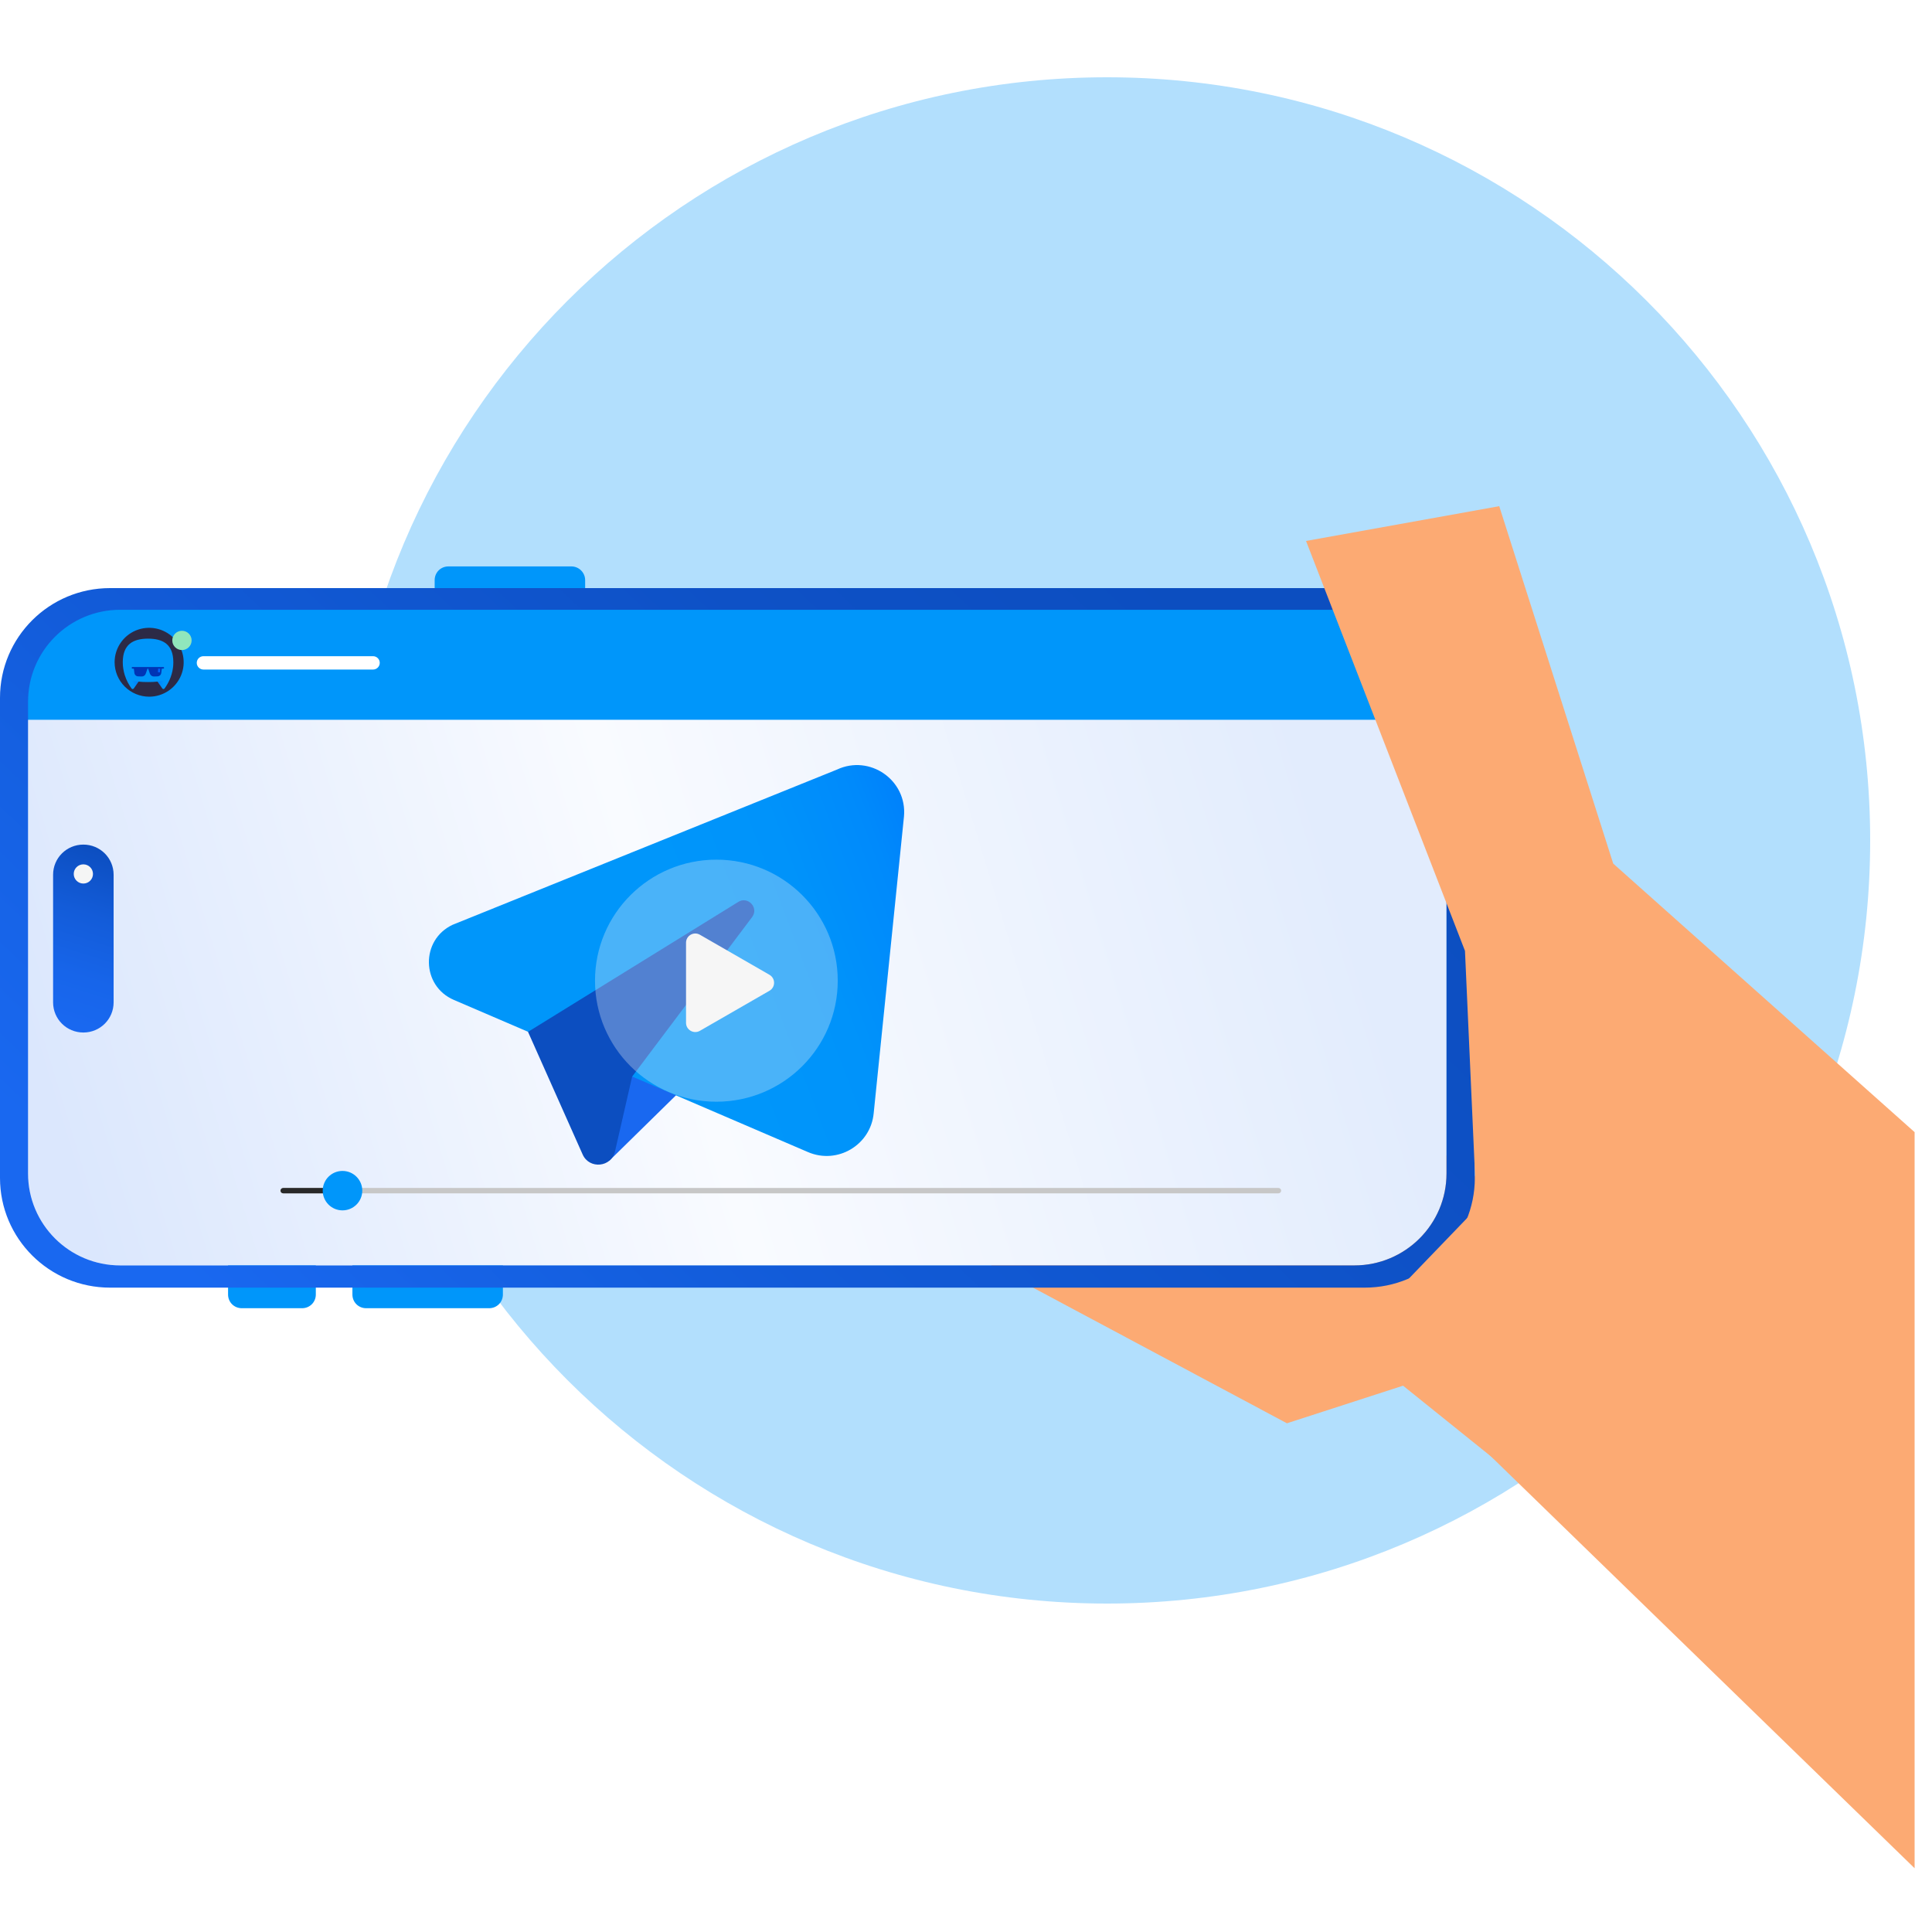 <svg width="500" height="500" viewBox="0 0 500 500" fill="none" xmlns="http://www.w3.org/2000/svg">
<path d="M286.5 20C177.424 20 89 108.424 89 217.5C89 326.576 177.424 415 286.5 415C395.576 415 484 326.576 484 217.5C484 108.424 395.576 20 286.5 20Z" fill="#B2DFFD"/>
<path d="M333.058 368.343L207 301.016L347.498 280L457.945 358.613L433.749 415.433L363.109 358.613L333.058 368.343Z" fill="#FCAA73"/>
<path d="M81.734 325.075L81.734 335.015C81.734 337.003 80.168 338.565 78.174 338.565L62.582 338.565C60.589 338.565 59.023 337.003 59.023 335.015L59.023 325.075C59.023 323.087 60.589 321.526 62.582 321.526L78.174 321.526C80.168 321.526 81.734 323.087 81.734 325.075Z" fill="#0096FA"/>
<path d="M130.148 325.075L130.148 335.015C130.148 337.003 128.581 338.565 126.588 338.565L94.763 338.565C92.769 338.565 91.203 337.003 91.203 335.015L91.203 325.075C91.203 323.087 92.769 321.526 94.763 321.526L126.588 321.526C128.581 321.526 130.148 323.087 130.148 325.075Z" fill="#0096FA"/>
<path d="M151.436 150.139L151.436 160.079C151.436 162.067 149.87 163.629 147.876 163.629L116.051 163.629C114.058 163.629 112.491 162.067 112.491 160.079L112.491 150.139C112.491 148.151 114.058 146.589 116.051 146.589L147.876 146.589C149.87 146.589 151.436 148.222 151.436 150.139Z" fill="#0096FA"/>
<path d="M374.354 181.592L374.354 303.706C374.354 316.84 363.674 327.489 350.503 327.489L31.113 327.49C17.942 327.49 7.262 316.84 7.262 303.706L7.262 181.592C7.262 168.457 17.942 157.808 31.113 157.808L350.503 157.808C363.674 157.879 374.354 168.457 374.354 181.592Z" fill="url(#paint0_linear_10272_1664)"/>
<path d="M366.466 157.486H18.733L4.683 166.826L6.244 186.285H379.735L376.223 171.107L366.466 157.486Z" fill="#0096FA"/>
<path fill-rule="evenodd" clip-rule="evenodd" d="M38.604 180.302C40.371 180.301 42.098 179.777 43.566 178.797C45.035 177.818 46.179 176.426 46.855 174.798C47.531 173.17 47.707 171.378 47.362 169.65C47.017 167.922 46.166 166.335 44.917 165.089C43.667 163.843 42.075 162.994 40.342 162.65C38.609 162.306 36.813 162.482 35.18 163.156C33.548 163.83 32.152 164.971 31.169 166.435C30.187 167.9 29.662 169.622 29.661 171.384C29.666 173.748 30.609 176.013 32.285 177.685C33.962 179.356 36.233 180.297 38.604 180.302Z" fill="#2C2A46"/>
<path fill-rule="evenodd" clip-rule="evenodd" d="M40.769 176.402C40.046 176.488 39.229 176.516 38.316 176.516C37.404 176.516 36.587 176.488 35.864 176.402L35.864 176.403L34.622 178.182C34.55 178.281 34.443 178.331 34.335 178.331C34.227 178.331 34.12 178.284 34.051 178.188C33.387 177.278 32.714 176.1 32.274 174.677C32.107 174.139 31.974 173.567 31.888 172.962C31.813 172.499 31.775 171.978 31.774 171.39C31.774 166.766 34.437 165.284 38.316 165.284C42.191 165.284 44.851 166.762 44.858 171.371C44.858 171.377 44.858 171.384 44.858 171.39C44.858 171.406 44.858 171.421 44.858 171.437C44.856 171.973 44.823 172.453 44.758 172.884C44.454 175.123 43.509 176.918 42.582 178.188C42.441 178.382 42.148 178.379 42.011 178.182L40.769 176.403C40.769 176.403 40.769 176.403 40.769 176.402Z" fill="#0096FA"/>
<path d="M32.37 174.975C32.83 176.346 33.515 177.453 34.051 178.188C34.191 178.382 34.484 178.379 34.622 178.182L35.863 176.403C34.161 176.254 32.89 175.763 32.37 174.975Z" fill="url(#paint1_linear_10272_1664)"/>
<path d="M44.253 174.975C43.793 176.346 43.108 177.453 42.572 178.188C42.432 178.382 42.139 178.379 42.001 178.182L40.76 176.403C42.462 176.254 43.733 175.763 44.253 174.975Z" fill="url(#paint2_linear_10272_1664)"/>
<path fill-rule="evenodd" clip-rule="evenodd" d="M39.898 173.682L40.564 173.682C40.561 173.893 40.413 174.062 40.231 174.062C40.049 174.062 39.901 173.893 39.898 173.682Z" fill="black"/>
<path fill-rule="evenodd" clip-rule="evenodd" d="M36.785 173.682L36.119 173.682C36.122 173.893 36.27 174.062 36.452 174.062C36.634 174.062 36.782 173.893 36.785 173.682Z" fill="black"/>
<path fill-rule="evenodd" clip-rule="evenodd" d="M34.296 172.622C34.177 172.622 34.081 172.718 34.081 172.837C34.081 172.956 34.177 173.052 34.296 173.052H34.637L34.782 174.174C34.845 174.657 35.248 175.024 35.736 175.042L36.649 175.075C37.13 175.093 37.567 174.794 37.724 174.34L38.169 173.052H38.345L38.79 174.34C38.947 174.794 39.383 175.093 39.865 175.075L40.778 175.042C41.266 175.024 41.669 174.657 41.732 174.174L41.877 173.052H42.248C42.367 173.052 42.463 172.956 42.463 172.837C42.463 172.718 42.367 172.622 42.248 172.622H34.296Z" fill="#0035B5"/>
<path fill-rule="evenodd" clip-rule="evenodd" d="M40.877 173.964L40.94 173.036L41.459 173.071L41.396 173.999L40.877 173.964Z" fill="#0065FF"/>
<path d="M47.09 168.234C48.472 168.234 49.592 167.117 49.592 165.739C49.592 164.361 48.472 163.244 47.09 163.244C45.709 163.244 44.588 164.361 44.588 165.739C44.588 167.117 45.709 168.234 47.09 168.234Z" fill="#90E6BC"/>
<path d="M50.921 171.549C50.921 170.595 51.697 169.821 52.654 169.821H96.547C97.504 169.821 98.28 170.595 98.28 171.549C98.28 172.503 97.504 173.277 96.547 173.277H52.654C51.697 173.277 50.921 172.503 50.921 171.549Z" fill="white"/>
<path fill-rule="evenodd" clip-rule="evenodd" d="M381.687 304.842L381.687 180.598C381.687 164.837 368.943 152.129 353.208 152.2L28.479 152.2C12.744 152.2 -7.37883e-06 164.908 -6.69105e-06 180.598L-1.24485e-06 304.842C-5.57069e-07 320.532 12.744 333.24 28.479 333.24L353.208 333.24C368.943 333.24 381.687 320.532 381.687 304.842ZM374.354 303.706L374.354 181.592C374.354 168.457 363.674 157.879 350.503 157.808L31.113 157.808C17.942 157.808 7.262 168.457 7.262 181.592L7.262 303.706C7.262 316.84 17.942 327.49 31.113 327.49L350.503 327.49C363.674 327.49 374.354 316.84 374.354 303.706Z" fill="url(#paint3_linear_10272_1664)"/>
<path d="M29.404 226.391L29.404 259.404C29.404 263.735 25.916 267.214 21.573 267.214C17.23 267.214 13.741 263.735 13.741 259.404L13.741 226.391C13.741 222.06 17.23 218.581 21.573 218.581C25.916 218.581 29.404 222.06 29.404 226.391Z" fill="url(#paint4_linear_10272_1664)"/>
<path d="M24.065 226.177C24.065 224.805 22.949 223.692 21.573 223.692C20.197 223.692 19.081 224.805 19.081 226.177C19.081 227.549 20.197 228.662 21.573 228.662C22.949 228.662 24.065 227.549 24.065 226.177Z" fill="#F5F5F5"/>
<path d="M417.5 223.5L495.5 293L495.5 418.5L495.5 483.5L352 344L382.121 312.711L379.135 246.081L338 140L388 131L417.5 223.5Z" fill="#FCAA73"/>
<path d="M157.691 300.394L216.545 242.64L150.167 269.083L157.691 300.394Z" fill="#1968F0"/>
<path d="M117.46 258.777L209.106 298.158C216.743 301.442 225.345 296.318 226.112 288.079L233.948 211.3C234.799 201.929 225.118 195.163 216.572 199.183L117.148 239.328C108.801 243.235 109 255.154 117.46 258.777Z" fill="url(#paint5_linear_10272_1664)"/>
<path d="M136.653 267.044L150.791 298.781C152.523 302.659 158.23 302.121 159.167 297.96L163.596 278.623L194.683 237.29C196.444 234.827 193.434 231.769 190.936 233.496L136.653 267.044Z" fill="#0C4EC0"/>
<path opacity="0.3" d="M216.808 253.801C216.808 271.1 202.745 285.123 185.398 285.123C168.05 285.123 153.987 271.1 153.987 253.801C153.987 236.503 168.05 222.479 185.398 222.479C202.745 222.479 216.808 236.503 216.808 253.801Z" fill="#F6F6F6"/>
<path d="M199.133 252.272C200.73 253.192 200.73 255.49 199.133 256.41L181.137 266.771C179.54 267.69 177.544 266.541 177.544 264.702L177.544 243.98C177.544 242.141 179.54 240.992 181.137 241.911L199.133 252.272Z" fill="#F6F6F6"/>
<path fill-rule="evenodd" clip-rule="evenodd" d="M72.591 308.14C72.591 307.757 72.902 307.446 73.287 307.446H330.862C331.246 307.446 331.558 307.757 331.558 308.14C331.558 308.523 331.246 308.834 330.862 308.834H73.287C72.902 308.834 72.591 308.523 72.591 308.14Z" fill="#C7C7C7"/>
<path fill-rule="evenodd" clip-rule="evenodd" d="M72.591 308.14C72.591 307.757 72.902 307.446 73.287 307.446H91.198C91.582 307.446 91.894 307.757 91.894 308.14C91.894 308.523 91.582 308.834 91.198 308.834H73.287C72.902 308.834 72.591 308.523 72.591 308.14Z" fill="#292929"/>
<g filter="url(#filter0_d_10272_1664)">
<path fill-rule="evenodd" clip-rule="evenodd" d="M88.638 313.243C91.465 313.243 93.756 310.958 93.756 308.14C93.756 305.322 91.465 303.037 88.638 303.037C85.812 303.037 83.521 305.322 83.521 308.14C83.521 310.958 85.812 313.243 88.638 313.243Z" fill="#0096FA"/>
</g>
<defs>
<filter id="filter0_d_10272_1664" x="78.171" y="297.687" width="20.934" height="20.906" filterUnits="userSpaceOnUse" color-interpolation-filters="sRGB">
<feFlood flood-opacity="0" result="BackgroundImageFix"/>
<feColorMatrix in="SourceAlpha" type="matrix" values="0 0 0 0 0 0 0 0 0 0 0 0 0 0 0 0 0 0 127 0" result="hardAlpha"/>
<feOffset/>
<feGaussianBlur stdDeviation="2.675"/>
<feColorMatrix type="matrix" values="0 0 0 0 0.375 0 0 0 0 0.482 0 0 0 0 0.602 0 0 0 0.3 0"/>
<feBlend mode="normal" in2="BackgroundImageFix" result="effect1_dropShadow_10272_1664"/>
<feBlend mode="normal" in="SourceGraphic" in2="effect1_dropShadow_10272_1664" result="shape"/>
</filter>
<linearGradient id="paint0_linear_10272_1664" x1="20.294" y1="312.377" x2="343.287" y2="214.189" gradientUnits="userSpaceOnUse">
<stop stop-color="#DBE7FD"/>
<stop offset="0.484" stop-color="#F9FBFF"/>
<stop offset="1" stop-color="#E2ECFD"/>
</linearGradient>
<linearGradient id="paint1_linear_10272_1664" x1="35.937" y1="176.08" x2="32.53" y2="176.848" gradientUnits="userSpaceOnUse">
<stop offset="0.011" stop-color="#0012FF" stop-opacity="0.2"/>
<stop offset="0.52" stop-color="#0012FF" stop-opacity="0"/>
</linearGradient>
<linearGradient id="paint2_linear_10272_1664" x1="40.686" y1="176.08" x2="44.093" y2="176.848" gradientUnits="userSpaceOnUse">
<stop offset="0.011" stop-color="#0012FF" stop-opacity="0.2"/>
<stop offset="0.52" stop-color="#0012FF" stop-opacity="0"/>
</linearGradient>
<linearGradient id="paint3_linear_10272_1664" x1="79.397" y1="359.931" x2="340.678" y2="83.437" gradientUnits="userSpaceOnUse">
<stop stop-color="#1968F0"/>
<stop offset="0.291" stop-color="#125BD8"/>
<stop offset="0.589" stop-color="#0E51C6"/>
<stop offset="0.805" stop-color="#0C4EC0"/>
</linearGradient>
<linearGradient id="paint4_linear_10272_1664" x1="14.87" y1="264.075" x2="32.335" y2="208.569" gradientUnits="userSpaceOnUse">
<stop stop-color="#1968F0"/>
<stop offset="0.211" stop-color="#1765EA"/>
<stop offset="0.489" stop-color="#135CD9"/>
<stop offset="0.785" stop-color="#0C4EC0"/>
</linearGradient>
<linearGradient id="paint5_linear_10272_1664" x1="138.187" y1="278.667" x2="298.072" y2="217.952" gradientUnits="userSpaceOnUse">
<stop offset="0.29" stop-color="#0096FA"/>
<stop offset="0.473" stop-color="#0093FA"/>
<stop offset="0.609" stop-color="#008AFB"/>
<stop offset="0.729" stop-color="#007AFB"/>
<stop offset="0.84" stop-color="#0063FD"/>
<stop offset="0.944" stop-color="#0046FE"/>
<stop offset="1" stop-color="#0033FF"/>
</linearGradient>
</defs>
</svg>
